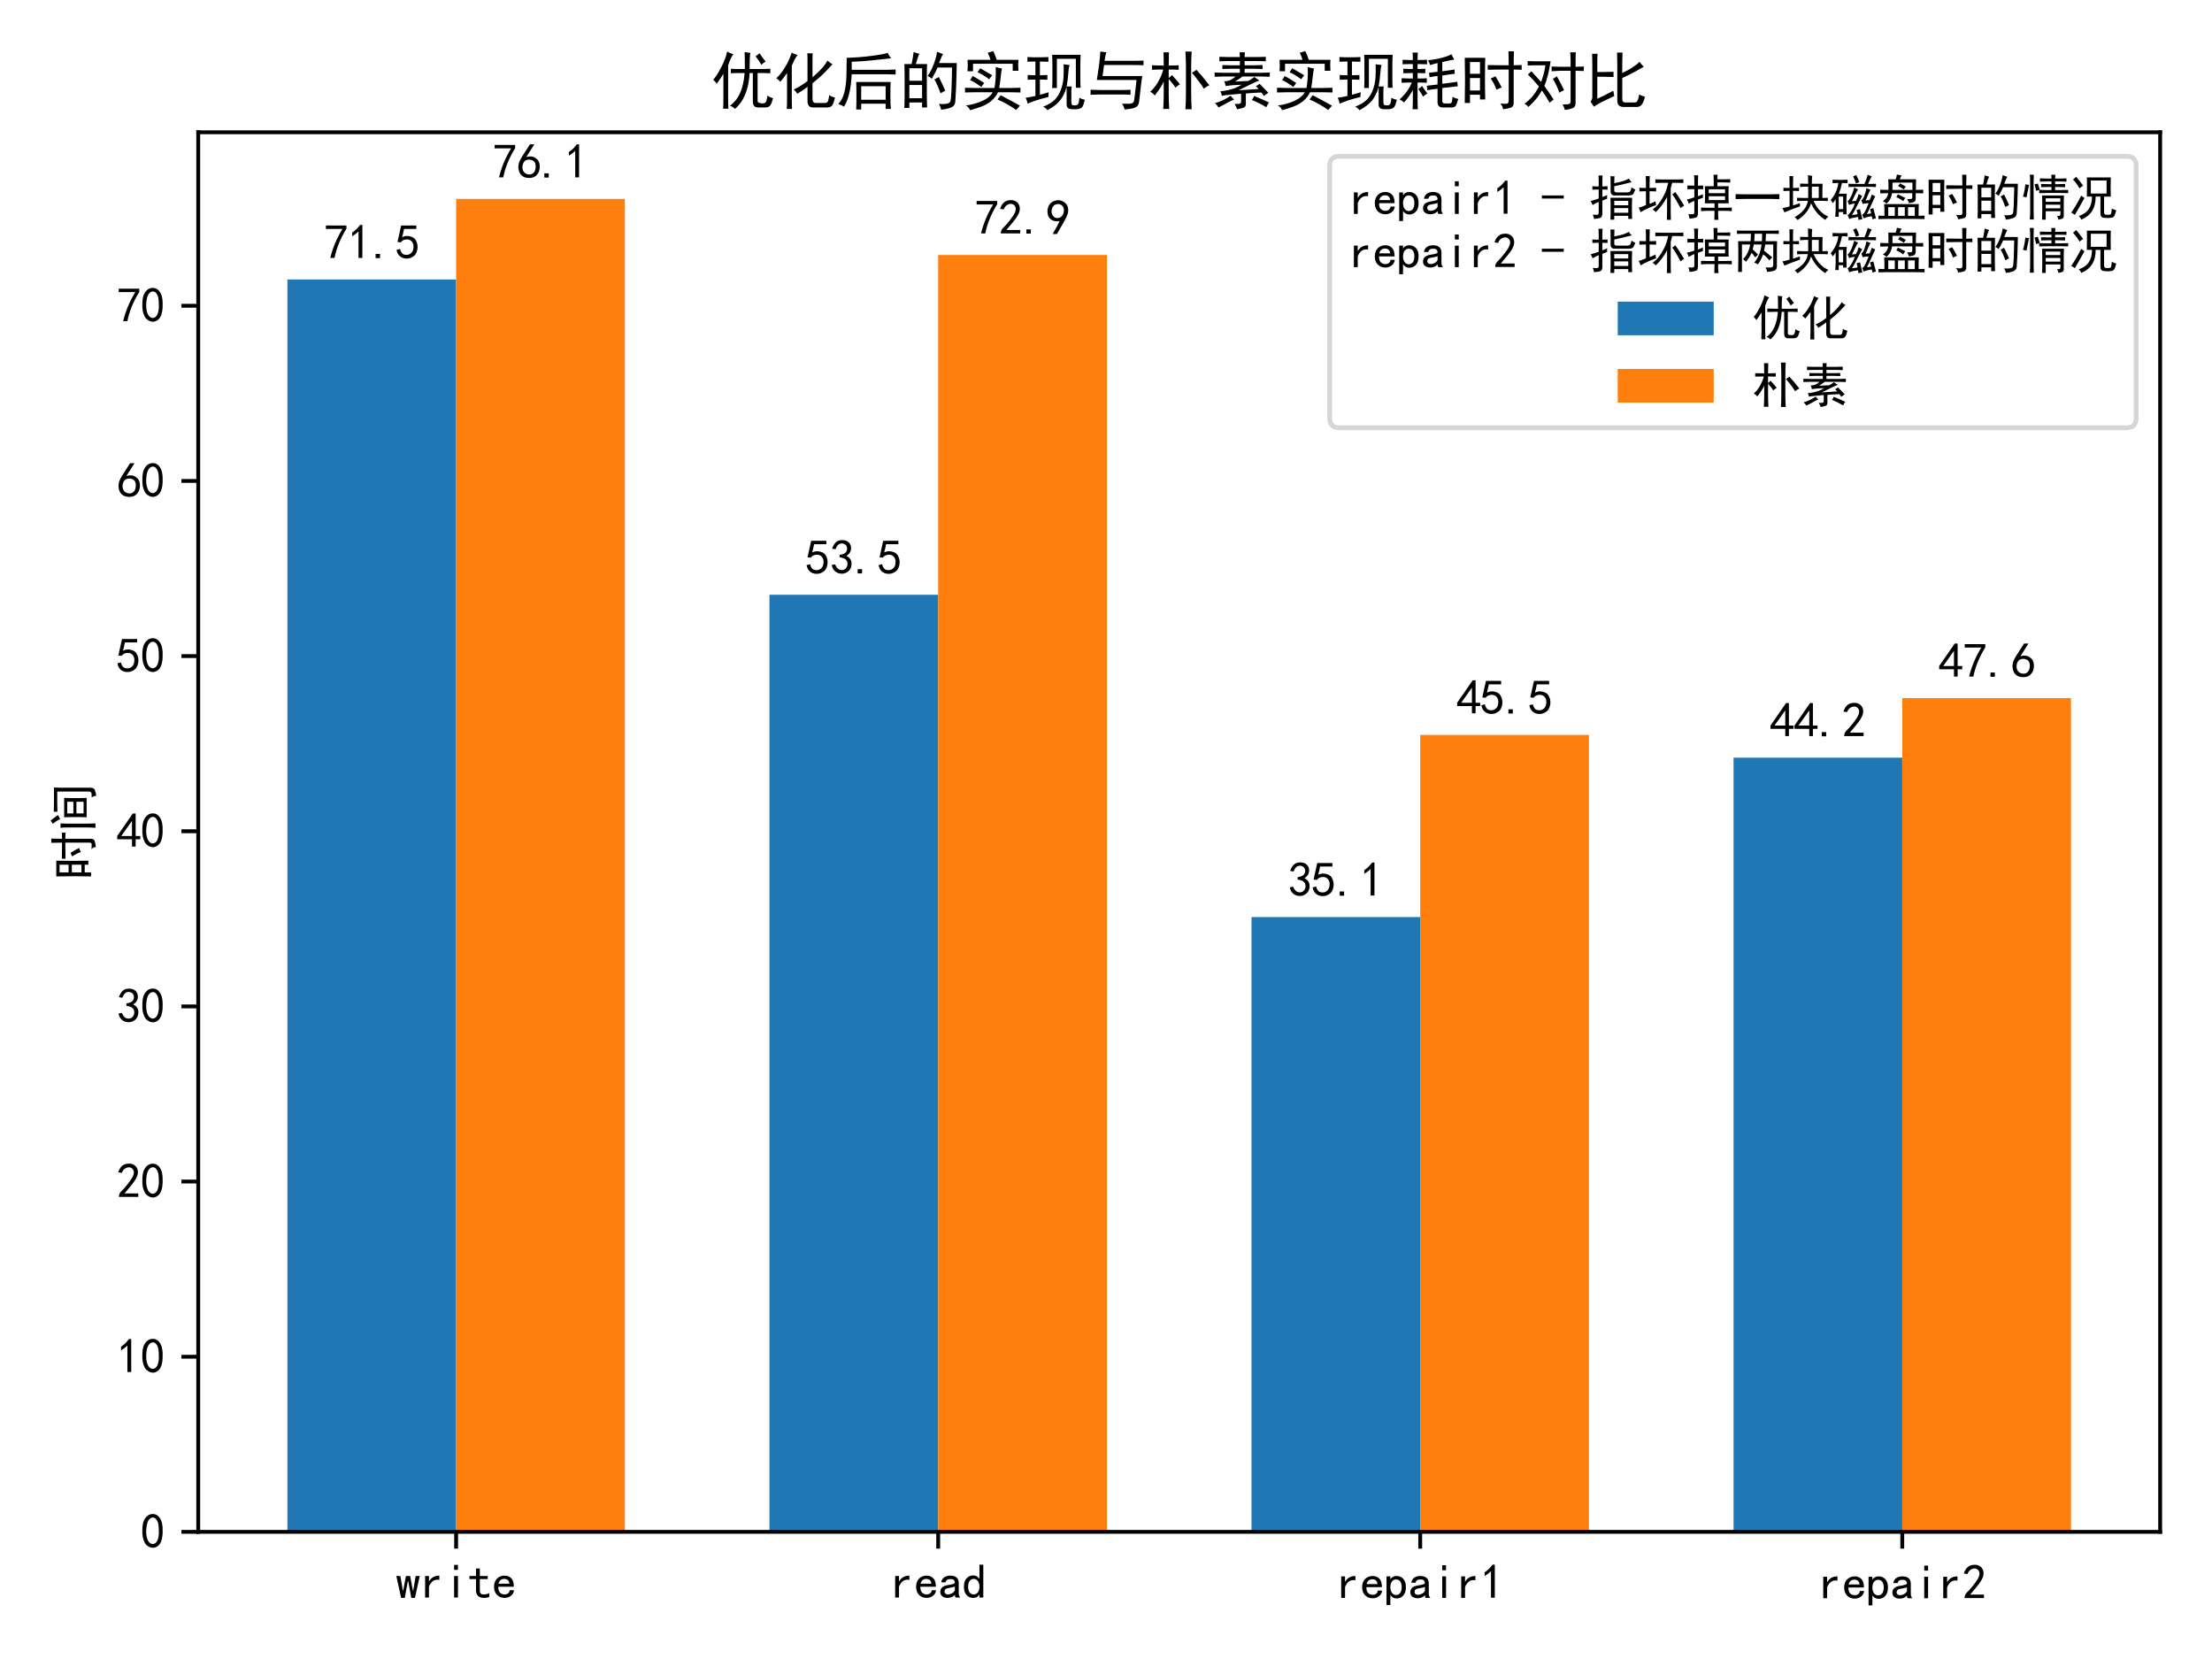 <?xml version="1.0" encoding="utf-8" standalone="no"?>
<!DOCTYPE svg PUBLIC "-//W3C//DTD SVG 1.1//EN"
  "http://www.w3.org/Graphics/SVG/1.1/DTD/svg11.dtd">
<svg xmlns:xlink="http://www.w3.org/1999/xlink" width="460.8pt" height="345.6pt" viewBox="0 0 460.8 345.6" xmlns="http://www.w3.org/2000/svg" version="1.1">
 <defs>
  <style type="text/css">*{stroke-linejoin: round; stroke-linecap: butt}</style>
 </defs>
 <g id="figure_1">
  <g id="patch_1">
   <path d="M 0 345.6 
L 460.8 345.6 
L 460.8 0 
L 0 0 
z
" style="fill: #ffffff"/>
  </g>
  <g id="axes_1">
   <g id="patch_2">
    <path d="M 41.296 319.115 
L 450 319.115 
L 450 27.555 
L 41.296 27.555 
z
" style="fill: #ffffff"/>
   </g>
   <g id="patch_3">
    <path d="M 59.874 319.115 
L 95.02 319.115 
L 95.02 58.223 
L 59.874 58.223 
z
" clip-path="url(#p6656774246)" style="fill: #1f77b4"/>
   </g>
   <g id="patch_4">
    <path d="M 160.292 319.115 
L 195.439 319.115 
L 195.439 123.902 
L 160.292 123.902 
z
" clip-path="url(#p6656774246)" style="fill: #1f77b4"/>
   </g>
   <g id="patch_5">
    <path d="M 260.711 319.115 
L 295.857 319.115 
L 295.857 191.041 
L 260.711 191.041 
z
" clip-path="url(#p6656774246)" style="fill: #1f77b4"/>
   </g>
   <g id="patch_6">
    <path d="M 361.13 319.115 
L 396.276 319.115 
L 396.276 157.837 
L 361.13 157.837 
z
" clip-path="url(#p6656774246)" style="fill: #1f77b4"/>
   </g>
   <g id="patch_7">
    <path d="M 95.02 319.115 
L 130.167 319.115 
L 130.167 41.439 
L 95.02 41.439 
z
" clip-path="url(#p6656774246)" style="fill: #ff7f0e"/>
   </g>
   <g id="patch_8">
    <path d="M 195.439 319.115 
L 230.585 319.115 
L 230.585 53.115 
L 195.439 53.115 
z
" clip-path="url(#p6656774246)" style="fill: #ff7f0e"/>
   </g>
   <g id="patch_9">
    <path d="M 295.857 319.115 
L 331.004 319.115 
L 331.004 153.093 
L 295.857 153.093 
z
" clip-path="url(#p6656774246)" style="fill: #ff7f0e"/>
   </g>
   <g id="patch_10">
    <path d="M 396.276 319.115 
L 431.423 319.115 
L 431.423 145.431 
L 396.276 145.431 
z
" clip-path="url(#p6656774246)" style="fill: #ff7f0e"/>
   </g>
   <g id="matplotlib.axis_1">
    <g id="xtick_1">
     <g id="line2d_1">
      <defs>
       <path id="m6388be26d4" d="M 0 0 
L 0 3.5 
" style="stroke: #000000; stroke-width: 0.8"/>
      </defs>
      <g>
       <use xlink:href="#m6388be26d4" x="95.02" y="319.115" style="stroke: #000000; stroke-width: 0.8"/>
      </g>
     </g>
     <g id="text_1">
      <!-- write -->
      <g transform="translate(82.52 332.99)scale(0.1 -0.1)">
       <defs>
        <path id="SimHei-77" d="M 3075 2925 
L 2450 75 
L 1975 75 
L 1575 2250 
L 1525 2250 
L 1125 75 
L 650 75 
L 25 2925 
L 550 2925 
L 875 1050 
L 925 1050 
L 1275 2925 
L 1825 2925 
L 2175 1050 
L 2225 1050 
L 2550 2925 
L 3075 2925 
z
" transform="scale(0.016)"/>
        <path id="SimHei-72" d="M 2500 2425 
Q 2025 2500 1700 2287 
Q 1375 2075 1150 1550 
L 1150 125 
L 650 125 
L 650 2925 
L 1150 2925 
L 1150 2200 
Q 1375 2600 1712 2787 
Q 2050 2975 2500 2975 
L 2500 2425 
z
" transform="scale(0.016)"/>
        <path id="SimHei-69" d="M 1800 3725 
L 1300 3725 
L 1300 4375 
L 1800 4375 
L 1800 3725 
z
M 1800 125 
L 1300 125 
L 1300 2925 
L 1800 2925 
L 1800 125 
z
" transform="scale(0.016)"/>
        <path id="SimHei-74" d="M 2750 200 
Q 2625 150 2462 112 
Q 2300 75 2025 75 
Q 1575 75 1300 325 
Q 1025 575 1025 1025 
L 1025 2525 
L 175 2525 
L 175 2925 
L 1025 2925 
L 1025 3900 
L 1525 3900 
L 1525 2925 
L 2550 2925 
L 2550 2525 
L 1525 2525 
L 1525 1000 
Q 1525 800 1625 662 
Q 1725 525 2000 525 
Q 2275 525 2450 575 
Q 2625 625 2750 700 
L 2750 200 
z
" transform="scale(0.016)"/>
        <path id="SimHei-65" d="M 2850 1075 
Q 2800 625 2450 350 
Q 2100 75 1625 75 
Q 1025 75 637 462 
Q 250 850 250 1525 
Q 250 2200 637 2587 
Q 1025 2975 1625 2975 
Q 2150 2975 2487 2637 
Q 2825 2300 2825 1525 
L 800 1525 
Q 800 975 1037 750 
Q 1275 525 1625 525 
Q 1900 525 2075 662 
Q 2250 800 2300 1075 
L 2850 1075 
z
M 2250 1925 
Q 2200 2275 2025 2412 
Q 1850 2550 1575 2550 
Q 1325 2550 1125 2412 
Q 925 2275 825 1925 
L 2250 1925 
z
" transform="scale(0.016)"/>
       </defs>
       <use xlink:href="#SimHei-77"/>
       <use xlink:href="#SimHei-72" x="50"/>
       <use xlink:href="#SimHei-69" x="100"/>
       <use xlink:href="#SimHei-74" x="150"/>
       <use xlink:href="#SimHei-65" x="200"/>
      </g>
     </g>
    </g>
    <g id="xtick_2">
     <g id="line2d_2">
      <g>
       <use xlink:href="#m6388be26d4" x="195.439" y="319.115" style="stroke: #000000; stroke-width: 0.8"/>
      </g>
     </g>
     <g id="text_2">
      <!-- read -->
      <g transform="translate(185.439 332.99)scale(0.1 -0.1)">
       <defs>
        <path id="SimHei-61" d="M 2875 125 
L 2275 125 
Q 2225 175 2200 262 
Q 2175 350 2175 475 
Q 2000 275 1750 175 
Q 1500 75 1225 75 
Q 825 75 550 275 
Q 275 475 275 850 
Q 275 1225 525 1450 
Q 775 1675 1300 1750 
Q 1650 1800 1912 1875 
Q 2175 1950 2175 2075 
Q 2175 2225 2062 2375 
Q 1950 2525 1575 2525 
Q 1275 2525 1137 2412 
Q 1000 2300 950 2100 
L 400 2100 
Q 450 2500 762 2737 
Q 1075 2975 1575 2975 
Q 2125 2975 2400 2725 
Q 2675 2475 2675 2025 
L 2675 650 
Q 2675 500 2725 375 
Q 2775 250 2875 125 
z
M 2175 1050 
L 2175 1550 
Q 2025 1500 1887 1462 
Q 1750 1425 1425 1375 
Q 1050 1325 937 1200 
Q 825 1075 825 900 
Q 825 750 937 637 
Q 1050 525 1275 525 
Q 1500 525 1762 650 
Q 2025 775 2175 1050 
z
" transform="scale(0.016)"/>
        <path id="SimHei-64" d="M 2750 125 
L 2250 125 
L 2250 500 
Q 2100 275 1900 175 
Q 1700 75 1425 75 
Q 925 75 575 437 
Q 225 800 225 1525 
Q 225 2250 575 2625 
Q 925 3000 1425 3000 
Q 1700 3000 1900 2887 
Q 2100 2775 2250 2550 
L 2250 4400 
L 2750 4400 
L 2750 125 
z
M 2250 1525 
Q 2250 2000 2037 2275 
Q 1825 2550 1525 2550 
Q 1150 2550 962 2275 
Q 775 2000 775 1525 
Q 775 1050 962 787 
Q 1150 525 1525 525 
Q 1825 525 2037 787 
Q 2250 1050 2250 1525 
z
" transform="scale(0.016)"/>
       </defs>
       <use xlink:href="#SimHei-72"/>
       <use xlink:href="#SimHei-65" x="50"/>
       <use xlink:href="#SimHei-61" x="100"/>
       <use xlink:href="#SimHei-64" x="150"/>
      </g>
     </g>
    </g>
    <g id="xtick_3">
     <g id="line2d_3">
      <g>
       <use xlink:href="#m6388be26d4" x="295.857" y="319.115" style="stroke: #000000; stroke-width: 0.8"/>
      </g>
     </g>
     <g id="text_3">
      <!-- repair1 -->
      <g transform="translate(278.357 333.068)scale(0.1 -0.1)">
       <defs>
        <path id="SimHei-70" d="M 2825 1525 
Q 2825 800 2475 425 
Q 2125 50 1625 50 
Q 1350 50 1150 162 
Q 950 275 800 500 
L 800 -800 
L 300 -800 
L 300 2925 
L 800 2925 
L 800 2550 
Q 950 2775 1150 2875 
Q 1350 2975 1625 2975 
Q 2125 2975 2475 2612 
Q 2825 2250 2825 1525 
z
M 2275 1525 
Q 2275 2000 2087 2262 
Q 1900 2525 1525 2525 
Q 1225 2525 1012 2262 
Q 800 2000 800 1525 
Q 800 1050 1012 775 
Q 1225 500 1525 500 
Q 1900 500 2087 775 
Q 2275 1050 2275 1525 
z
" transform="scale(0.016)"/>
        <path id="SimHei-31" d="M 1400 3600 
Q 1075 3275 575 2975 
L 575 3450 
Q 1200 3875 1600 4450 
L 1900 4450 
L 1900 150 
L 1400 150 
L 1400 3600 
z
" transform="scale(0.016)"/>
       </defs>
       <use xlink:href="#SimHei-72"/>
       <use xlink:href="#SimHei-65" x="50"/>
       <use xlink:href="#SimHei-70" x="100"/>
       <use xlink:href="#SimHei-61" x="150"/>
       <use xlink:href="#SimHei-69" x="200"/>
       <use xlink:href="#SimHei-72" x="250"/>
       <use xlink:href="#SimHei-31" x="300"/>
      </g>
     </g>
    </g>
    <g id="xtick_4">
     <g id="line2d_4">
      <g>
       <use xlink:href="#m6388be26d4" x="396.276" y="319.115" style="stroke: #000000; stroke-width: 0.8"/>
      </g>
     </g>
     <g id="text_4">
      <!-- repair2 -->
      <g transform="translate(378.776 333.146)scale(0.1 -0.1)">
       <defs>
        <path id="SimHei-32" d="M 300 250 
Q 325 625 650 925 
Q 975 1225 1475 1862 
Q 1975 2500 2125 2850 
Q 2275 3200 2237 3450 
Q 2200 3700 2000 3862 
Q 1800 4025 1537 4000 
Q 1275 3975 1037 3800 
Q 800 3625 675 3275 
L 200 3350 
Q 400 3925 712 4187 
Q 1025 4450 1450 4475 
Q 1700 4500 1900 4462 
Q 2100 4425 2312 4287 
Q 2525 4150 2662 3875 
Q 2800 3600 2762 3212 
Q 2725 2825 2375 2287 
Q 2025 1750 1025 600 
L 2825 600 
L 2825 150 
L 300 150 
L 300 250 
z
" transform="scale(0.016)"/>
       </defs>
       <use xlink:href="#SimHei-72"/>
       <use xlink:href="#SimHei-65" x="50"/>
       <use xlink:href="#SimHei-70" x="100"/>
       <use xlink:href="#SimHei-61" x="150"/>
       <use xlink:href="#SimHei-69" x="200"/>
       <use xlink:href="#SimHei-72" x="250"/>
       <use xlink:href="#SimHei-32" x="300"/>
      </g>
     </g>
    </g>
   </g>
   <g id="matplotlib.axis_2">
    <g id="ytick_1">
     <g id="line2d_5">
      <defs>
       <path id="m535c96c207" d="M 0 0 
L -3.5 0 
" style="stroke: #000000; stroke-width: 0.8"/>
      </defs>
      <g>
       <use xlink:href="#m535c96c207" x="41.296" y="319.115" style="stroke: #000000; stroke-width: 0.8"/>
      </g>
     </g>
     <g id="text_5">
      <!-- 0 -->
      <g transform="translate(29.296 322.553)scale(0.1 -0.1)">
       <defs>
        <path id="SimHei-30" d="M 225 2537 
Q 250 3200 412 3587 
Q 575 3975 875 4225 
Q 1175 4475 1612 4475 
Q 2050 4475 2375 4112 
Q 2700 3750 2800 3200 
Q 2900 2650 2862 1937 
Q 2825 1225 2612 775 
Q 2400 325 1975 150 
Q 1550 -25 1125 187 
Q 700 400 525 750 
Q 350 1100 275 1487 
Q 200 1875 225 2537 
z
M 750 2687 
Q 675 2000 800 1462 
Q 925 925 1212 700 
Q 1500 475 1800 612 
Q 2100 750 2237 1162 
Q 2375 1575 2375 2062 
Q 2375 2550 2337 2950 
Q 2300 3350 2112 3675 
Q 1925 4000 1612 4012 
Q 1300 4025 1062 3700 
Q 825 3375 750 2687 
z
" transform="scale(0.016)"/>
       </defs>
       <use xlink:href="#SimHei-30"/>
      </g>
     </g>
    </g>
    <g id="ytick_2">
     <g id="line2d_6">
      <g>
       <use xlink:href="#m535c96c207" x="41.296" y="282.627" style="stroke: #000000; stroke-width: 0.8"/>
      </g>
     </g>
     <g id="text_6">
      <!-- 10 -->
      <g transform="translate(24.296 286.064)scale(0.1 -0.1)">
       <use xlink:href="#SimHei-31"/>
       <use xlink:href="#SimHei-30" x="50"/>
      </g>
     </g>
    </g>
    <g id="ytick_3">
     <g id="line2d_7">
      <g>
       <use xlink:href="#m535c96c207" x="41.296" y="246.138" style="stroke: #000000; stroke-width: 0.8"/>
      </g>
     </g>
     <g id="text_7">
      <!-- 20 -->
      <g transform="translate(24.296 249.576)scale(0.1 -0.1)">
       <use xlink:href="#SimHei-32"/>
       <use xlink:href="#SimHei-30" x="50"/>
      </g>
     </g>
    </g>
    <g id="ytick_4">
     <g id="line2d_8">
      <g>
       <use xlink:href="#m535c96c207" x="41.296" y="209.65" style="stroke: #000000; stroke-width: 0.8"/>
      </g>
     </g>
     <g id="text_8">
      <!-- 30 -->
      <g transform="translate(24.296 213.088)scale(0.1 -0.1)">
       <defs>
        <path id="SimHei-33" d="M 250 1225 
L 700 1300 
Q 800 975 1025 762 
Q 1250 550 1587 562 
Q 1925 575 2125 837 
Q 2325 1100 2300 1437 
Q 2275 1775 2037 1962 
Q 1800 2150 1275 2225 
L 1275 2550 
Q 1800 2600 2037 2825 
Q 2275 3050 2250 3412 
Q 2225 3775 1925 3937 
Q 1625 4100 1287 3975 
Q 950 3850 750 3275 
L 300 3350 
Q 450 3800 712 4100 
Q 975 4400 1425 4450 
Q 1875 4500 2212 4337 
Q 2550 4175 2687 3837 
Q 2825 3500 2725 3100 
Q 2625 2700 2150 2400 
Q 2500 2250 2687 1950 
Q 2875 1650 2812 1162 
Q 2750 675 2375 375 
Q 2000 75 1525 87 
Q 1050 100 700 387 
Q 350 675 250 1225 
z
" transform="scale(0.016)"/>
       </defs>
       <use xlink:href="#SimHei-33"/>
       <use xlink:href="#SimHei-30" x="50"/>
      </g>
     </g>
    </g>
    <g id="ytick_5">
     <g id="line2d_9">
      <g>
       <use xlink:href="#m535c96c207" x="41.296" y="173.162" style="stroke: #000000; stroke-width: 0.8"/>
      </g>
     </g>
     <g id="text_9">
      <!-- 40 -->
      <g transform="translate(24.296 176.599)scale(0.1 -0.1)">
       <defs>
        <path id="SimHei-34" d="M 2000 1100 
L 75 1100 
L 75 1525 
L 2100 4450 
L 2475 4450 
L 2475 1525 
L 3075 1525 
L 3075 1100 
L 2475 1100 
L 2475 150 
L 2000 150 
L 2000 1100 
z
M 2000 1525 
L 2000 3500 
L 600 1525 
L 2000 1525 
z
" transform="scale(0.016)"/>
       </defs>
       <use xlink:href="#SimHei-34"/>
       <use xlink:href="#SimHei-30" x="50"/>
      </g>
     </g>
    </g>
    <g id="ytick_6">
     <g id="line2d_10">
      <g>
       <use xlink:href="#m535c96c207" x="41.296" y="136.673" style="stroke: #000000; stroke-width: 0.8"/>
      </g>
     </g>
     <g id="text_10">
      <!-- 50 -->
      <g transform="translate(24.296 140.111)scale(0.1 -0.1)">
       <defs>
        <path id="SimHei-35" d="M 550 1325 
Q 725 650 1150 575 
Q 1575 500 1837 662 
Q 2100 825 2212 1087 
Q 2325 1350 2312 1675 
Q 2300 2000 2137 2225 
Q 1975 2450 1725 2525 
Q 1475 2600 1162 2525 
Q 850 2450 650 2175 
L 225 2225 
Q 275 2375 700 4375 
L 2675 4375 
L 2675 3925 
L 1075 3925 
Q 950 3250 825 2850 
Q 1200 3025 1525 3012 
Q 1850 3000 2150 2862 
Q 2450 2725 2587 2487 
Q 2725 2250 2787 2012 
Q 2850 1775 2837 1500 
Q 2825 1225 2725 937 
Q 2625 650 2425 462 
Q 2225 275 1937 162 
Q 1650 50 1275 75 
Q 900 100 562 350 
Q 225 600 100 1200 
L 550 1325 
z
" transform="scale(0.016)"/>
       </defs>
       <use xlink:href="#SimHei-35"/>
       <use xlink:href="#SimHei-30" x="50"/>
      </g>
     </g>
    </g>
    <g id="ytick_7">
     <g id="line2d_11">
      <g>
       <use xlink:href="#m535c96c207" x="41.296" y="100.185" style="stroke: #000000; stroke-width: 0.8"/>
      </g>
     </g>
     <g id="text_11">
      <!-- 60 -->
      <g transform="translate(24.296 103.623)scale(0.1 -0.1)">
       <defs>
        <path id="SimHei-36" d="M 250 1612 
Q 275 1975 387 2225 
Q 500 2475 725 2850 
L 1750 4450 
L 2325 4450 
L 1275 2800 
Q 1950 2975 2350 2750 
Q 2750 2525 2887 2237 
Q 3025 1950 3037 1612 
Q 3050 1275 2937 950 
Q 2825 625 2537 362 
Q 2250 100 1737 75 
Q 1225 50 862 262 
Q 500 475 362 862 
Q 225 1250 250 1612 
z
M 1025 787 
Q 1250 550 1625 525 
Q 2000 500 2250 775 
Q 2500 1050 2500 1575 
Q 2500 2100 2187 2300 
Q 1875 2500 1487 2450 
Q 1100 2400 925 2075 
Q 750 1750 775 1387 
Q 800 1025 1025 787 
z
" transform="scale(0.016)"/>
       </defs>
       <use xlink:href="#SimHei-36"/>
       <use xlink:href="#SimHei-30" x="50"/>
      </g>
     </g>
    </g>
    <g id="ytick_8">
     <g id="line2d_12">
      <g>
       <use xlink:href="#m535c96c207" x="41.296" y="63.697" style="stroke: #000000; stroke-width: 0.8"/>
      </g>
     </g>
     <g id="text_12">
      <!-- 70 -->
      <g transform="translate(24.296 67.134)scale(0.1 -0.1)">
       <defs>
        <path id="SimHei-37" d="M 850 150 
Q 1300 2050 2425 3925 
L 275 3925 
L 275 4375 
L 2950 4375 
L 2950 3950 
Q 1775 2050 1400 150 
L 850 150 
z
" transform="scale(0.016)"/>
       </defs>
       <use xlink:href="#SimHei-37"/>
       <use xlink:href="#SimHei-30" x="50"/>
      </g>
     </g>
    </g>
    <g id="text_13">
     <!-- 时间 -->
     <g transform="translate(19.046 183.335)rotate(-90)scale(0.1 -0.1)">
      <defs>
       <path id="SimHei-65f6" d="M 2525 4575 
Q 2500 3675 2500 2400 
Q 2500 1125 2525 400 
L 2000 400 
L 2000 875 
L 1000 875 
L 1000 50 
L 475 50 
Q 500 1200 500 2350 
Q 500 3525 475 4575 
L 2525 4575 
z
M 4875 3825 
Q 4875 4575 4850 5225 
L 5400 5225 
Q 5375 4575 5375 3825 
Q 5750 3825 6175 3850 
L 6175 3375 
Q 5750 3400 5375 3400 
L 5375 50 
Q 5375 -325 5075 -425 
Q 4775 -525 4300 -575 
Q 4300 -275 4025 0 
Q 4500 -50 4687 -25 
Q 4875 0 4875 300 
L 4875 3400 
Q 3625 3400 2775 3375 
L 2775 3850 
Q 3575 3825 4875 3825 
z
M 2000 1300 
L 2000 2550 
L 1000 2550 
L 1000 1300 
L 2000 1300 
z
M 2000 2975 
L 2000 4150 
L 1000 4150 
L 1000 2975 
L 2000 2975 
z
M 3550 2725 
Q 3875 2200 4175 1600 
Q 3925 1525 3650 1375 
Q 3450 1975 3075 2500 
Q 3300 2600 3550 2725 
z
" transform="scale(0.016)"/>
       <path id="SimHei-95f4" d="M 4450 3550 
Q 4425 3075 4425 2725 
L 4425 1400 
Q 4425 1075 4450 625 
L 1925 625 
Q 1950 1075 1950 1425 
L 1950 2725 
Q 1950 3075 1925 3550 
L 4450 3550 
z
M 5800 4875 
Q 5775 4400 5775 3925 
L 5775 250 
Q 5800 -325 5462 -450 
Q 5125 -575 4725 -625 
Q 4700 -325 4525 -25 
Q 5000 -50 5137 25 
Q 5275 100 5275 350 
L 5275 4450 
L 3775 4450 
Q 3175 4450 2650 4425 
L 2650 4900 
Q 3175 4875 3775 4875 
L 5800 4875 
z
M 550 -525 
Q 600 -25 600 525 
L 600 3150 
Q 600 3675 550 4025 
L 1125 4025 
Q 1100 3650 1100 3300 
L 1100 500 
Q 1100 0 1125 -525 
L 550 -525 
z
M 3950 1025 
L 3950 1950 
L 2425 1950 
L 2425 1025 
L 3950 1025 
z
M 3950 2350 
L 3950 3150 
L 2425 3150 
L 2425 2350 
L 3950 2350 
z
M 1525 5300 
Q 1750 5000 2225 4350 
Q 1950 4225 1700 4075 
Q 1450 4575 1075 5025 
Q 1350 5225 1525 5300 
z
" transform="scale(0.016)"/>
      </defs>
      <use xlink:href="#SimHei-65f6"/>
      <use xlink:href="#SimHei-95f4" x="100"/>
     </g>
    </g>
   </g>
   <g id="patch_11">
    <path d="M 41.296 319.115 
L 41.296 27.555 
" style="fill: none; stroke: #000000; stroke-width: 0.8; stroke-linejoin: miter; stroke-linecap: square"/>
   </g>
   <g id="patch_12">
    <path d="M 450 319.115 
L 450 27.555 
" style="fill: none; stroke: #000000; stroke-width: 0.8; stroke-linejoin: miter; stroke-linecap: square"/>
   </g>
   <g id="patch_13">
    <path d="M 41.296 319.115 
L 450 319.115 
" style="fill: none; stroke: #000000; stroke-width: 0.8; stroke-linejoin: miter; stroke-linecap: square"/>
   </g>
   <g id="patch_14">
    <path d="M 41.296 27.555 
L 450 27.555 
" style="fill: none; stroke: #000000; stroke-width: 0.8; stroke-linejoin: miter; stroke-linecap: square"/>
   </g>
   <g id="text_14">
    <!-- 71.5 -->
    <g transform="translate(67.447 53.973)scale(0.1 -0.1)">
     <defs>
      <path id="SimHei-2e" d="M 1075 125 
L 500 125 
L 500 675 
L 1075 675 
L 1075 125 
z
" transform="scale(0.016)"/>
     </defs>
     <use xlink:href="#SimHei-37"/>
     <use xlink:href="#SimHei-31" x="50"/>
     <use xlink:href="#SimHei-2e" x="100"/>
     <use xlink:href="#SimHei-35" x="150"/>
    </g>
   </g>
   <g id="text_15">
    <!-- 53.5 -->
    <g transform="translate(167.866 119.652)scale(0.1 -0.1)">
     <use xlink:href="#SimHei-35"/>
     <use xlink:href="#SimHei-33" x="50"/>
     <use xlink:href="#SimHei-2e" x="100"/>
     <use xlink:href="#SimHei-35" x="150"/>
    </g>
   </g>
   <g id="text_16">
    <!-- 35.1 -->
    <g transform="translate(268.284 186.791)scale(0.1 -0.1)">
     <use xlink:href="#SimHei-33"/>
     <use xlink:href="#SimHei-35" x="50"/>
     <use xlink:href="#SimHei-2e" x="100"/>
     <use xlink:href="#SimHei-31" x="150"/>
    </g>
   </g>
   <g id="text_17">
    <!-- 44.2 -->
    <g transform="translate(368.703 153.587)scale(0.1 -0.1)">
     <use xlink:href="#SimHei-34"/>
     <use xlink:href="#SimHei-34" x="50"/>
     <use xlink:href="#SimHei-2e" x="100"/>
     <use xlink:href="#SimHei-32" x="150"/>
    </g>
   </g>
   <g id="text_18">
    <!-- 76.1 -->
    <g transform="translate(102.593 37.189)scale(0.1 -0.1)">
     <use xlink:href="#SimHei-37"/>
     <use xlink:href="#SimHei-36" x="50"/>
     <use xlink:href="#SimHei-2e" x="100"/>
     <use xlink:href="#SimHei-31" x="150"/>
    </g>
   </g>
   <g id="text_19">
    <!-- 72.9 -->
    <g transform="translate(203.012 48.865)scale(0.1 -0.1)">
     <defs>
      <path id="SimHei-39" d="M 800 75 
Q 1350 1000 1700 1750 
Q 1075 1650 662 1912 
Q 250 2175 162 2625 
Q 75 3075 175 3437 
Q 275 3800 487 4037 
Q 700 4275 1000 4375 
Q 1300 4475 1537 4475 
Q 1775 4475 2025 4375 
Q 2275 4275 2475 4075 
Q 2675 3875 2750 3662 
Q 2825 3450 2825 3112 
Q 2825 2775 2575 2250 
Q 2325 1725 1350 75 
L 800 75 
z
M 662 2875 
Q 700 2550 937 2337 
Q 1175 2125 1450 2150 
Q 1725 2175 1887 2300 
Q 2050 2425 2200 2725 
Q 2300 3100 2250 3362 
Q 2200 3625 1987 3800 
Q 1775 3975 1525 3975 
Q 1375 4000 1137 3900 
Q 900 3800 762 3500 
Q 625 3200 662 2875 
z
" transform="scale(0.016)"/>
     </defs>
     <use xlink:href="#SimHei-37"/>
     <use xlink:href="#SimHei-32" x="50"/>
     <use xlink:href="#SimHei-2e" x="100"/>
     <use xlink:href="#SimHei-39" x="150"/>
    </g>
   </g>
   <g id="text_20">
    <!-- 45.5 -->
    <g transform="translate(303.431 148.843)scale(0.1 -0.1)">
     <use xlink:href="#SimHei-34"/>
     <use xlink:href="#SimHei-35" x="50"/>
     <use xlink:href="#SimHei-2e" x="100"/>
     <use xlink:href="#SimHei-35" x="150"/>
    </g>
   </g>
   <g id="text_21">
    <!-- 47.6 -->
    <g transform="translate(403.849 141.181)scale(0.1 -0.1)">
     <use xlink:href="#SimHei-34"/>
     <use xlink:href="#SimHei-37" x="50"/>
     <use xlink:href="#SimHei-2e" x="100"/>
     <use xlink:href="#SimHei-36" x="150"/>
    </g>
   </g>
   <g id="text_22">
    <!-- 优化后的实现与朴素实现耗时对比 -->
    <g transform="translate(148.148 21.555)scale(0.13 -0.13)">
     <defs>
      <path id="SimHei-4f18" d="M 4650 350 
Q 4625 100 4825 50 
Q 5025 0 5200 12 
Q 5375 25 5462 125 
Q 5550 225 5650 800 
Q 5825 625 6200 525 
Q 6050 -25 5912 -200 
Q 5775 -375 5475 -400 
L 4700 -400 
Q 4175 -400 4175 200 
L 4175 3050 
L 3850 3050 
Q 3725 600 2375 -550 
Q 2200 -325 1875 -225 
Q 3175 675 3350 3050 
L 2900 3050 
Q 2350 3050 1975 3025 
L 1975 3475 
Q 2350 3450 2900 3450 
L 3375 3450 
Q 3375 4700 3350 5150 
Q 3525 5100 3925 5075 
Q 3850 4700 3850 3450 
L 5200 3450 
Q 5475 3450 5925 3475 
L 5925 3025 
Q 5500 3050 5225 3050 
L 4650 3050 
L 4650 350 
z
M 200 2375 
Q 525 2700 1000 3612 
Q 1475 4525 1600 5200 
Q 1850 5050 2225 4925 
Q 2000 4700 1700 3825 
L 1700 600 
Q 1700 -150 1725 -525 
L 1200 -525 
Q 1225 -175 1225 575 
L 1225 2975 
Q 900 2425 550 1975 
Q 425 2200 200 2375 
z
M 4850 5025 
Q 5000 4800 5150 4587 
Q 5300 4375 5450 4200 
Q 5250 4075 5025 3875 
Q 4875 4175 4450 4725 
Q 4625 4850 4850 5025 
z
" transform="scale(0.016)"/>
      <path id="SimHei-5316" d="M 3925 5025 
Q 3900 4900 3900 4400 
L 3900 2625 
Q 4375 3025 4775 3450 
Q 5175 3875 5400 4300 
Q 5600 4100 5900 3925 
Q 5700 3700 5225 3212 
Q 4750 2725 4487 2512 
Q 4225 2300 3900 2025 
L 3900 450 
Q 3900 50 4225 50 
L 5200 50 
Q 5400 75 5462 262 
Q 5525 450 5575 850 
Q 5800 650 6150 600 
Q 6000 -100 5825 -250 
Q 5650 -400 5350 -400 
L 3950 -400 
Q 3425 -400 3400 200 
L 3400 1675 
Q 3225 1525 2962 1350 
Q 2700 1175 2375 975 
Q 2225 1225 2025 1400 
Q 2350 1550 2737 1787 
Q 3125 2025 3400 2250 
L 3400 4500 
Q 3400 4800 3375 5025 
L 3925 5025 
z
M 2400 4850 
Q 2175 4550 2075 4337 
Q 1975 4125 1825 3775 
L 1825 675 
Q 1825 -75 1850 -550 
L 1325 -550 
Q 1350 -125 1350 650 
L 1350 3050 
Q 1125 2725 962 2525 
Q 800 2325 675 2175 
Q 500 2375 275 2525 
Q 625 2850 875 3212 
Q 1125 3575 1312 3912 
Q 1500 4250 1625 4575 
Q 1750 4900 1825 5100 
Q 1975 4975 2400 4850 
z
" transform="scale(0.016)"/>
      <path id="SimHei-540e" d="M 5475 2150 
Q 5450 1750 5450 775 
Q 5450 -175 5500 -550 
L 4975 -550 
L 4975 -25 
L 2525 -25 
L 2525 -600 
L 2025 -600 
Q 2050 -175 2050 775 
Q 2050 1750 2025 2150 
L 5475 2150 
z
M 5175 5075 
Q 5300 4800 5525 4525 
Q 4950 4475 3750 4337 
Q 2550 4200 1575 4175 
L 1575 3375 
L 5200 3375 
Q 5550 3375 5975 3400 
L 5975 2900 
Q 5575 2925 5200 2925 
L 1575 2925 
Q 1550 2425 1487 1875 
Q 1425 1325 1250 712 
Q 1075 100 800 -325 
Q 650 -200 225 -50 
Q 625 325 825 1062 
Q 1025 1800 1050 2825 
Q 1075 3850 1075 4575 
Q 2300 4600 3625 4775 
Q 4950 4950 5175 5075 
z
M 4975 375 
L 4975 1725 
L 2525 1725 
L 2525 375 
L 4975 375 
z
" transform="scale(0.016)"/>
      <path id="SimHei-7684" d="M 2100 4975 
Q 1975 4750 1750 3950 
L 2875 3950 
Q 2850 3525 2850 2875 
L 2850 675 
Q 2850 300 2875 -400 
L 2375 -400 
L 2375 100 
L 1100 100 
L 1100 -450 
L 600 -450 
Q 625 350 625 550 
L 625 2850 
Q 625 3525 600 3950 
L 1325 3950 
Q 1450 4525 1525 5150 
Q 1875 5025 2100 4975 
z
M 5825 3075 
Q 5800 1550 5700 175 
Q 5650 -275 5225 -425 
Q 4800 -575 4275 -625 
Q 4250 -350 4050 -50 
Q 4550 -75 4837 -25 
Q 5125 25 5200 200 
Q 5275 375 5312 1225 
Q 5350 2075 5375 3600 
L 3925 3600 
Q 3725 3125 3350 2475 
Q 3175 2650 2925 2750 
Q 3150 3050 3350 3475 
Q 3550 3900 3700 4400 
Q 3850 4900 3875 5175 
Q 4225 5025 4475 4950 
Q 4350 4750 4262 4512 
Q 4175 4275 4075 4050 
L 5850 4050 
Q 5825 3525 5825 3075 
z
M 2375 525 
L 2375 1850 
L 1100 1850 
L 1100 525 
L 2375 525 
z
M 2375 2275 
L 2375 3525 
L 1100 3525 
L 1100 2275 
L 2375 2275 
z
M 4350 2050 
Q 4500 1750 4700 1275 
Q 4525 1200 4225 1025 
Q 4050 1500 3900 1837 
Q 3750 2175 3600 2400 
Q 3775 2500 4050 2650 
L 4350 2050 
z
" transform="scale(0.016)"/>
      <path id="SimHei-5b9e" d="M 4125 3500 
Q 4050 3200 4000 2675 
Q 3950 2150 3850 1550 
L 5025 1550 
Q 5475 1550 5975 1575 
L 5975 1100 
Q 5450 1125 5000 1125 
L 3725 1125 
Q 3500 625 3050 250 
Q 2600 -125 2000 -337 
Q 1400 -550 925 -675 
Q 825 -375 500 -200 
Q 1225 -125 2050 212 
Q 2875 550 3200 1125 
L 1425 1125 
Q 975 1125 425 1100 
L 425 1575 
Q 1000 1550 1425 1550 
L 3375 1550 
Q 3450 1975 3487 2462 
Q 3525 2950 3500 3650 
Q 3800 3550 4125 3500 
z
M 3250 5250 
Q 3450 4850 3600 4375 
L 5775 4375 
Q 5750 4100 5750 3825 
Q 5750 3575 5775 3275 
L 5200 3275 
L 5200 3975 
L 1225 3975 
L 1225 3225 
L 675 3225 
Q 700 3525 700 3800 
Q 700 4100 675 4375 
L 2975 4375 
Q 2900 4675 2700 5075 
Q 2900 5150 3250 5250 
z
M 4000 825 
Q 4550 525 5050 262 
Q 5550 0 5925 -225 
Q 5750 -425 5550 -650 
Q 5100 -325 4575 -37 
Q 4050 250 3675 400 
Q 3875 650 4000 825 
z
M 1175 2750 
Q 1600 2550 2350 2050 
Q 2250 1900 2050 1650 
Q 1350 2175 925 2350 
Q 1075 2500 1175 2750 
z
M 3150 2825 
Q 2975 2625 2850 2425 
Q 2050 3000 1675 3125 
Q 1800 3300 1950 3525 
L 3150 2825 
z
" transform="scale(0.016)"/>
      <path id="SimHei-73b0" d="M 4650 3850 
Q 4550 3575 4512 2975 
Q 4475 2375 4350 1700 
L 4850 1700 
Q 4825 1450 4825 1025 
L 4825 225 
Q 4825 -150 4962 -175 
Q 5100 -200 5275 -187 
Q 5450 -175 5525 -12 
Q 5600 150 5625 575 
Q 5875 425 6175 375 
Q 6050 -150 5925 -337 
Q 5800 -525 5400 -575 
L 4900 -575 
Q 4350 -575 4350 -100 
L 4350 1650 
Q 4125 850 3700 312 
Q 3275 -225 2425 -675 
Q 2300 -475 2000 -325 
Q 2800 0 3175 387 
Q 3550 775 3775 1375 
Q 4000 1975 4037 2625 
Q 4075 3275 4050 3925 
Q 4375 3875 4650 3850 
z
M 1850 4625 
Q 2125 4625 2525 4650 
L 2525 4175 
Q 2125 4200 1675 4200 
L 1675 2825 
Q 2025 2825 2425 2850 
L 2425 2375 
Q 2025 2400 1675 2400 
L 1675 875 
Q 2100 975 2550 1125 
Q 2525 850 2525 650 
Q 1700 450 1200 275 
Q 700 100 450 -25 
Q 375 325 250 575 
Q 650 625 1225 750 
L 1225 2400 
Q 825 2400 450 2375 
L 450 2850 
Q 825 2825 1225 2825 
L 1225 4200 
Q 775 4200 425 4175 
L 425 4650 
Q 725 4625 1000 4625 
L 1850 4625 
z
M 5750 4875 
Q 5725 4475 5725 4075 
L 5725 2400 
Q 5725 1925 5750 1575 
L 5275 1575 
L 5275 4475 
L 3375 4475 
L 3375 1550 
L 2900 1550 
Q 2925 1975 2925 2500 
L 2925 3875 
Q 2925 4425 2900 4875 
L 5750 4875 
z
" transform="scale(0.016)"/>
      <path id="SimHei-4e0e" d="M 5350 100 
Q 5275 -300 4925 -425 
Q 4575 -550 3900 -600 
Q 3875 -375 3650 -25 
Q 4375 -50 4575 0 
Q 4775 50 4837 225 
Q 4900 400 5100 2350 
L 1125 2350 
Q 1450 4350 1475 5200 
Q 1800 5150 2075 5125 
Q 1975 4825 1900 4275 
L 4900 4275 
Q 5400 4275 5800 4300 
L 5800 3825 
Q 5400 3850 4950 3850 
L 1850 3850 
L 1700 2750 
L 5675 2750 
Q 5625 2450 5575 2050 
L 5350 100 
z
M 3675 1350 
Q 4125 1350 4500 1375 
L 4500 875 
Q 4125 900 3850 900 
L 1450 900 
Q 1000 900 500 875 
L 500 1375 
Q 1000 1350 1450 1350 
L 3675 1350 
z
" transform="scale(0.016)"/>
      <path id="SimHei-6734" d="M 1575 3800 
Q 1575 4700 1550 5125 
L 2100 5125 
Q 2075 4450 2075 3800 
Q 2625 3800 3075 3825 
L 3075 3375 
Q 2625 3400 2075 3400 
L 2075 2550 
Q 2275 2700 2400 2850 
Q 2925 2275 3200 1925 
Q 2950 1775 2750 1575 
Q 2575 1900 2075 2450 
L 2075 925 
Q 2075 250 2125 -550 
L 1525 -550 
Q 1575 100 1575 925 
L 1575 2200 
Q 1325 1625 675 800 
Q 500 1025 225 1175 
Q 725 1625 1062 2250 
Q 1400 2875 1525 3400 
Q 850 3400 400 3375 
L 400 3825 
Q 875 3800 1575 3800 
z
M 4375 5200 
Q 4325 4425 4325 3700 
L 4325 1100 
Q 4325 275 4375 -575 
L 3750 -575 
Q 3800 175 3800 1050 
L 3800 3700 
Q 3800 4350 3750 5200 
L 4375 5200 
z
M 4850 3375 
Q 5325 2875 6150 1825 
Q 5850 1700 5600 1475 
Q 5150 2200 4400 3075 
Q 4575 3150 4850 3375 
z
" transform="scale(0.016)"/>
      <path id="SimHei-7d20" d="M 2950 4650 
Q 2950 4775 2925 5125 
L 3450 5125 
Q 3425 4825 3425 4650 
L 4750 4650 
Q 5150 4650 5550 4675 
L 5550 4225 
Q 5150 4250 4775 4250 
L 3425 4250 
L 3425 3825 
L 4425 3825 
Q 4775 3825 5225 3850 
L 5225 3450 
Q 4800 3475 4425 3475 
L 3425 3475 
L 3425 3075 
L 5150 3075 
Q 5500 3075 5950 3100 
L 5950 2675 
Q 5500 2700 5150 2700 
L 3200 2700 
Q 2925 2475 2475 2200 
Q 3125 2225 3750 2250 
Q 4025 2350 4400 2650 
Q 4675 2450 4900 2300 
Q 4475 2150 3950 1875 
L 2825 1325 
Q 3725 1375 4825 1450 
Q 4700 1625 4550 1725 
Q 4750 1825 4925 1975 
Q 5525 1375 5800 1075 
Q 5575 925 5350 750 
Q 5200 1000 5100 1100 
Q 4025 1050 3550 1000 
L 3550 50 
Q 3575 -325 3350 -412 
Q 3125 -500 2675 -575 
Q 2600 -350 2425 -50 
Q 2750 -50 2912 -25 
Q 3075 0 3075 200 
L 3075 975 
Q 2725 950 2062 887 
Q 1400 825 1150 775 
Q 1100 1025 1000 1225 
Q 1375 1250 1712 1325 
Q 2050 1400 2375 1512 
Q 2700 1625 3125 1875 
Q 2475 1850 2187 1825 
Q 1900 1800 1525 1750 
Q 1475 2050 1375 2225 
Q 1750 2225 2012 2350 
Q 2275 2475 2525 2700 
L 1275 2700 
Q 875 2700 425 2675 
L 425 3100 
Q 875 3075 1250 3075 
L 2950 3075 
L 2950 3475 
L 1975 3475 
Q 1625 3475 1200 3450 
L 1200 3850 
Q 1625 3825 1950 3825 
L 2950 3825 
L 2950 4250 
L 1725 4250 
Q 1350 4250 900 4225 
L 900 4675 
Q 1350 4650 1725 4650 
L 2950 4650 
z
M 4375 750 
Q 5075 475 5875 100 
Q 5700 -125 5600 -375 
Q 4850 75 4150 350 
Q 4300 525 4375 750 
z
M 2375 400 
Q 2050 275 1662 50 
Q 1275 -175 800 -400 
Q 700 -175 450 25 
Q 900 150 1325 362 
Q 1750 575 2025 775 
Q 2200 550 2375 400 
z
" transform="scale(0.016)"/>
      <path id="SimHei-8017" d="M 5675 4400 
Q 5500 4375 5150 4300 
Q 4800 4225 4475 4150 
L 4475 3225 
Q 5025 3300 5700 3400 
L 5725 2975 
Q 5250 2925 4475 2800 
L 4475 1975 
Q 4725 2000 5087 2050 
Q 5450 2100 5975 2175 
L 6025 1725 
Q 5500 1675 4475 1550 
L 4475 250 
Q 4475 0 4750 0 
L 5175 0 
Q 5375 0 5425 137 
Q 5475 275 5500 675 
Q 5725 525 6075 450 
Q 5925 -75 5812 -237 
Q 5700 -400 5425 -400 
L 4525 -400 
Q 4000 -400 4000 150 
L 4000 1475 
Q 3325 1400 2975 1325 
L 2925 1775 
Q 3400 1825 4000 1900 
L 4000 2750 
Q 3850 2750 3200 2625 
L 3150 3075 
Q 3400 3100 4000 3175 
L 4000 4050 
Q 3675 3975 3250 3850 
Q 3175 4125 3050 4325 
Q 3650 4400 4062 4487 
Q 4475 4575 4787 4675 
Q 5100 4775 5400 4925 
Q 5500 4675 5675 4400 
z
M 200 400 
Q 750 925 1012 1325 
Q 1275 1725 1425 2100 
Q 875 2100 400 2075 
L 400 2525 
Q 875 2500 1200 2500 
L 1525 2500 
L 1525 3050 
Q 1050 3050 575 3025 
L 575 3475 
Q 1050 3450 1525 3450 
L 1525 3950 
L 1250 3950 
Q 950 3950 500 3925 
L 500 4375 
Q 950 4350 1250 4350 
L 1525 4350 
Q 1525 4825 1500 5100 
L 2025 5100 
Q 2000 4825 2000 4350 
Q 2450 4350 2950 4375 
L 2950 3925 
Q 2450 3950 2000 3950 
L 2000 3450 
Q 2375 3450 2775 3475 
L 2775 3025 
Q 2350 3050 2000 3050 
L 2000 2500 
Q 2550 2500 2925 2525 
L 2925 2075 
Q 2525 2100 2000 2100 
L 2000 150 
Q 2000 -175 2025 -575 
L 1500 -575 
Q 1525 -175 1525 150 
L 1525 1350 
Q 1175 700 650 100 
Q 425 300 200 400 
z
M 2450 1750 
Q 2550 1575 2975 1000 
Q 2750 875 2550 675 
Q 2450 900 2075 1450 
Q 2225 1550 2450 1750 
z
" transform="scale(0.016)"/>
      <path id="SimHei-5bf9" d="M 525 4250 
Q 900 4225 1400 4225 
L 2825 4225 
Q 2575 2625 2200 1750 
Q 2825 875 3125 400 
Q 2950 275 2725 75 
Q 2200 975 1950 1300 
Q 1650 775 1350 425 
Q 1050 75 600 -350 
Q 425 -125 200 -25 
Q 625 275 975 675 
Q 1325 1075 1650 1700 
Q 1050 2425 550 2900 
Q 700 3025 900 3225 
Q 1625 2425 1875 2150 
Q 2200 3050 2300 3825 
L 1400 3825 
Q 900 3825 525 3800 
L 525 4250 
z
M 2925 3700 
Q 3525 3675 3750 3675 
L 4825 3675 
L 4825 4425 
Q 4825 4750 4775 5125 
L 5350 5125 
Q 5325 4825 5325 4375 
L 5325 3675 
Q 5575 3675 6150 3700 
L 6150 3250 
Q 5575 3275 5325 3275 
L 5325 125 
Q 5350 -350 5012 -475 
Q 4675 -600 4250 -650 
Q 4175 -350 4025 -100 
Q 4575 -100 4712 -37 
Q 4850 25 4825 325 
L 4825 3275 
L 3775 3275 
Q 3550 3275 2925 3225 
L 2925 3700 
z
M 3450 2725 
Q 3875 1975 4175 1325 
Q 3850 1200 3700 1075 
Q 3475 1750 3050 2475 
Q 3225 2550 3450 2725 
z
" transform="scale(0.016)"/>
      <path id="SimHei-6bd4" d="M 3775 5100 
Q 3750 4575 3750 4100 
L 3750 3050 
Q 4925 3600 5475 4175 
Q 5675 3900 5900 3675 
Q 5600 3500 5037 3187 
Q 4475 2875 3750 2550 
L 3750 450 
Q 3750 100 4050 100 
L 5000 100 
Q 5175 100 5262 250 
Q 5350 400 5450 900 
Q 5650 775 6025 675 
Q 5850 0 5650 -175 
Q 5450 -350 5225 -350 
L 3900 -350 
Q 3250 -350 3250 275 
L 3250 4000 
Q 3250 4550 3225 5100 
L 3775 5100 
z
M 1275 4975 
Q 1250 4575 1250 4000 
L 1250 3150 
L 1850 3150 
Q 2325 3150 2875 3175 
L 2875 2650 
Q 2325 2675 1850 2675 
L 1250 2675 
L 1250 475 
Q 1650 650 1962 812 
Q 2275 975 2850 1275 
Q 2900 950 2950 750 
Q 2375 475 1762 175 
Q 1150 -125 925 -325 
Q 750 -100 575 200 
Q 700 300 750 600 
L 750 3950 
Q 750 4550 725 4975 
L 1275 4975 
z
" transform="scale(0.016)"/>
     </defs>
     <use xlink:href="#SimHei-4f18"/>
     <use xlink:href="#SimHei-5316" x="100"/>
     <use xlink:href="#SimHei-540e" x="200"/>
     <use xlink:href="#SimHei-7684" x="300"/>
     <use xlink:href="#SimHei-5b9e" x="400"/>
     <use xlink:href="#SimHei-73b0" x="500"/>
     <use xlink:href="#SimHei-4e0e" x="600"/>
     <use xlink:href="#SimHei-6734" x="700"/>
     <use xlink:href="#SimHei-7d20" x="800"/>
     <use xlink:href="#SimHei-5b9e" x="900"/>
     <use xlink:href="#SimHei-73b0" x="1000"/>
     <use xlink:href="#SimHei-8017" x="1100"/>
     <use xlink:href="#SimHei-65f6" x="1200"/>
     <use xlink:href="#SimHei-5bf9" x="1300"/>
     <use xlink:href="#SimHei-6bd4" x="1400"/>
    </g>
   </g>
   <g id="legend_1">
    <g id="patch_15">
     <path d="M 279 89.11 
L 443 89.11 
Q 445 89.11 445 87.11 
L 445 34.555 
Q 445 32.555 443 32.555 
L 279 32.555 
Q 277 32.555 277 34.555 
L 277 87.11 
Q 277 89.11 279 89.11 
z
" style="fill: #ffffff; opacity: 0.8; stroke: #cccccc; stroke-linejoin: miter"/>
    </g>
    <g id="text_23">
     <!-- repair1 - 指坏掉一块磁盘时的情况 -->
     <g transform="translate(281 44.758)scale(0.1 -0.1)">
      <defs>
       <path id="SimHei-20" transform="scale(0.016)"/>
       <path id="SimHei-2d" d="M 2975 2125 
L 125 2125 
L 125 2525 
L 2975 2525 
L 2975 2125 
z
" transform="scale(0.016)"/>
       <path id="SimHei-6307" d="M 5625 2225 
Q 5600 1925 5600 1350 
L 5600 300 
Q 5600 -225 5625 -525 
L 5125 -525 
L 5125 -125 
L 3300 -125 
L 3300 -625 
L 2800 -625 
Q 2825 -300 2825 300 
L 2825 1350 
Q 2825 1925 2800 2225 
L 5625 2225 
z
M 500 25 
Q 1075 -25 1175 37 
Q 1275 100 1275 275 
L 1275 1675 
Q 1050 1600 925 1537 
Q 800 1475 475 1275 
Q 400 1525 225 1800 
Q 625 1900 825 1975 
Q 1025 2050 1275 2125 
L 1275 3300 
L 1100 3300 
Q 775 3300 450 3275 
L 450 3725 
Q 750 3700 1100 3700 
L 1275 3700 
L 1275 4450 
Q 1275 4800 1250 5125 
L 1775 5125 
Q 1750 4850 1750 4450 
L 1750 3700 
Q 2075 3700 2425 3725 
L 2425 3275 
Q 2050 3300 1750 3300 
L 1750 2325 
Q 1850 2350 2025 2425 
L 2375 2575 
Q 2350 2300 2375 2100 
Q 2225 2050 2062 1987 
Q 1900 1925 1750 1850 
L 1750 100 
Q 1725 -200 1575 -337 
Q 1425 -475 675 -525 
Q 625 -250 500 25 
z
M 3325 5025 
Q 3300 4675 3300 4125 
Q 4125 4275 4512 4412 
Q 4900 4550 5225 4725 
Q 5325 4475 5575 4250 
Q 5450 4225 5237 4175 
Q 5025 4125 4725 4050 
Q 4425 3975 4037 3887 
Q 3650 3800 3300 3725 
L 3300 3175 
Q 3275 2925 3700 2925 
L 4925 2925 
Q 5300 2925 5387 3087 
Q 5475 3250 5550 3600 
Q 5750 3400 6050 3300 
Q 5825 2725 5700 2637 
Q 5575 2550 5275 2525 
L 3350 2525 
Q 3050 2525 2937 2687 
Q 2825 2850 2825 2975 
L 2825 4125 
Q 2825 4775 2800 5025 
L 3325 5025 
z
M 5125 275 
L 5125 875 
L 3300 875 
L 3300 275 
L 5125 275 
z
M 5125 1250 
L 5125 1825 
L 3300 1825 
L 3300 1250 
L 5125 1250 
z
" transform="scale(0.016)"/>
       <path id="SimHei-574f" d="M 5075 4600 
Q 5475 4600 6050 4625 
L 6050 4150 
Q 5500 4175 5075 4175 
L 4600 4175 
Q 4375 3450 4400 3350 
L 4400 250 
Q 4400 -225 4425 -650 
L 3900 -650 
Q 3925 -250 3925 150 
L 3925 2325 
Q 3375 1250 2450 350 
Q 2350 500 2050 700 
Q 2525 1050 2837 1450 
Q 3150 1850 3450 2412 
Q 3750 2975 3862 3350 
Q 3975 3725 4075 4175 
L 3375 4175 
Q 2975 4175 2400 4150 
L 2400 4625 
Q 2975 4600 3375 4600 
L 5075 4600 
z
M 1175 3500 
L 1175 4225 
Q 1175 4675 1150 5050 
L 1675 5050 
Q 1650 4675 1650 4225 
L 1650 3500 
L 1825 3500 
Q 2125 3500 2500 3525 
L 2500 3050 
Q 2125 3075 1825 3075 
L 1650 3075 
L 1650 1425 
Q 1825 1475 2425 1775 
Q 2450 1450 2500 1275 
Q 2050 1125 1462 862 
Q 875 600 475 350 
Q 375 675 225 950 
Q 425 975 587 1037 
Q 750 1100 1175 1275 
L 1175 3075 
L 1075 3075 
Q 725 3075 325 3050 
L 325 3525 
Q 725 3500 1050 3500 
L 1175 3500 
z
M 5000 2975 
Q 5225 2650 5462 2300 
Q 5700 1950 6150 1200 
Q 5925 1075 5675 875 
Q 5325 1550 5100 1925 
Q 4875 2300 4600 2675 
Q 4750 2750 5000 2975 
z
" transform="scale(0.016)"/>
       <path id="SimHei-6389" d="M 3750 4475 
Q 3750 4950 3725 5225 
L 4250 5225 
Q 4225 4925 4225 4625 
L 5075 4625 
Q 5600 4625 5900 4650 
L 5900 4200 
Q 5600 4225 5075 4225 
L 4225 4225 
L 4225 3725 
L 5700 3725 
Q 5675 3500 5675 2675 
Q 5675 1850 5700 1500 
L 4325 1500 
L 4325 925 
L 5125 925 
Q 5775 925 6100 950 
L 6100 475 
Q 5775 525 5200 525 
L 4325 525 
L 4325 50 
Q 4325 -325 4375 -650 
L 3825 -650 
Q 3850 -225 3850 50 
L 3850 525 
L 2975 525 
Q 2400 525 2100 475 
L 2100 950 
Q 2400 925 2975 925 
L 3850 925 
L 3850 1500 
L 2600 1500 
Q 2625 2075 2625 2700 
Q 2625 3325 2600 3725 
L 3750 3725 
L 3750 4475 
z
M 1225 1825 
Q 850 1675 500 1450 
Q 425 1750 250 2000 
Q 725 2100 1225 2275 
L 1225 3350 
Q 600 3350 325 3325 
L 325 3825 
Q 675 3800 1225 3800 
L 1225 4475 
Q 1225 4875 1175 5150 
L 1725 5150 
Q 1700 4825 1700 4475 
L 1700 3800 
Q 2200 3800 2375 3825 
L 2375 3325 
Q 2200 3350 1700 3350 
L 1700 2425 
Q 2050 2525 2325 2700 
Q 2325 2450 2350 2225 
Q 1975 2100 1700 2000 
L 1700 250 
Q 1700 -225 1487 -325 
Q 1275 -425 600 -500 
Q 575 -200 450 100 
Q 925 50 1075 87 
Q 1225 125 1225 375 
L 1225 1825 
z
M 5225 2825 
L 5225 3325 
L 3100 3325 
L 3100 2825 
L 5225 2825 
z
M 5225 1925 
L 5225 2425 
L 3100 2425 
L 3100 1925 
L 5225 1925 
z
" transform="scale(0.016)"/>
       <path id="SimHei-4e00" d="M 4875 2675 
Q 5525 2675 6050 2700 
L 6050 2050 
Q 5525 2075 4900 2075 
L 1600 2075 
Q 950 2075 350 2050 
L 350 2700 
Q 950 2675 1600 2675 
L 4875 2675 
z
" transform="scale(0.016)"/>
       <path id="SimHei-5757" d="M 3550 4050 
Q 3550 4800 3525 5175 
Q 3700 5125 4075 5075 
Q 4050 4900 4037 4650 
Q 4025 4400 4025 4050 
L 5425 4050 
Q 5400 3675 5400 3225 
L 5400 2200 
Q 5825 2200 6100 2225 
L 6100 1800 
Q 5725 1825 5425 1825 
L 4250 1825 
Q 4425 1425 4662 1062 
Q 4900 700 5275 350 
Q 5650 0 6175 -225 
Q 5975 -375 5775 -650 
Q 5550 -525 5187 -225 
Q 4825 75 4500 512 
Q 4175 950 3925 1500 
Q 3700 850 3400 462 
Q 3100 75 2837 -162 
Q 2575 -400 2175 -675 
Q 1975 -450 1800 -300 
Q 2100 -125 2425 125 
Q 2750 375 2987 662 
Q 3225 950 3350 1262 
Q 3475 1575 3500 1825 
L 2900 1825 
Q 2500 1825 2100 1800 
L 2100 2225 
Q 2500 2200 2900 2200 
L 3550 2200 
L 3550 3675 
L 3275 3675 
Q 2900 3675 2500 3625 
L 2500 4075 
Q 2875 4050 3275 4050 
L 3550 4050 
z
M 1125 3500 
L 1125 4250 
Q 1125 4650 1100 5050 
L 1600 5050 
Q 1575 4675 1575 4250 
L 1575 3500 
L 1775 3500 
Q 1950 3500 2350 3525 
L 2350 3100 
Q 1950 3125 1775 3125 
L 1575 3125 
L 1575 1225 
L 2475 1525 
L 2475 1100 
Q 2025 950 1437 725 
Q 850 500 450 325 
Q 300 700 200 875 
Q 475 925 712 987 
Q 950 1050 1125 1100 
L 1125 3125 
L 1025 3125 
Q 650 3125 325 3100 
L 325 3525 
Q 650 3500 1000 3500 
L 1125 3500 
z
M 4925 2200 
L 4925 3675 
L 4025 3675 
L 4025 2200 
L 4925 2200 
z
" transform="scale(0.016)"/>
       <path id="SimHei-78c1" d="M 1700 4550 
Q 2150 4550 2425 4575 
L 2425 4125 
Q 2150 4150 1700 4150 
Q 1550 3425 1300 2750 
L 2325 2750 
Q 2275 2375 2275 1475 
Q 2275 600 2300 75 
L 1850 75 
L 1850 375 
L 1275 375 
L 1275 -250 
L 825 -250 
Q 875 350 875 650 
L 875 2050 
Q 775 1850 500 1525 
Q 400 1750 225 1925 
Q 500 2225 725 2637 
Q 950 3050 1062 3387 
Q 1175 3725 1225 4150 
Q 875 4150 475 4125 
L 475 4575 
Q 850 4550 1325 4550 
L 1700 4550 
z
M 3700 1250 
Q 3300 425 3000 -25 
L 3725 75 
Q 3675 400 3600 625 
Q 3800 700 4050 750 
Q 4225 25 4350 -575 
Q 3975 -600 3850 -675 
L 3800 -275 
Q 3450 -325 3150 -387 
Q 2850 -450 2650 -550 
Q 2500 -150 2425 -25 
Q 2525 25 2625 125 
Q 2725 225 2962 600 
Q 3200 975 3375 1475 
Q 2925 1425 2625 1300 
Q 2525 1600 2425 1775 
Q 2625 1900 2862 2362 
Q 3100 2825 3300 3575 
Q 3600 3375 3800 3325 
Q 3625 3075 3450 2700 
Q 3275 2325 3000 1775 
L 3525 1825 
Q 3750 2250 3875 2725 
Q 4125 2550 4325 2475 
L 3700 1250 
z
M 5175 1525 
Q 4575 1500 4400 1400 
Q 4325 1650 4225 1900 
Q 4425 2025 4587 2425 
Q 4750 2825 4900 3500 
Q 5125 3350 5425 3275 
Q 5325 3150 5200 2862 
Q 5075 2575 4775 1875 
L 5300 1925 
Q 5475 2300 5575 2650 
Q 5800 2525 6025 2425 
Q 5850 2075 5487 1250 
Q 5125 425 4950 100 
L 5500 200 
L 5350 750 
Q 5500 800 5775 875 
Q 6050 -150 6125 -450 
Q 5900 -500 5675 -575 
Q 5600 -250 5575 -175 
Q 5375 -200 5100 -262 
Q 4825 -325 4525 -450 
Q 4425 -200 4325 25 
Q 4500 75 4662 362 
Q 4825 650 5175 1525 
z
M 5575 5025 
Q 5525 4950 5387 4675 
Q 5250 4400 5100 4025 
L 5300 4025 
Q 5675 4025 6125 4050 
L 6125 3625 
Q 5675 3650 5300 3650 
L 3575 3650 
Q 3075 3650 2550 3625 
L 2550 4050 
Q 3100 4025 3575 4025 
L 4625 4025 
Q 4850 4500 5050 5225 
Q 5250 5125 5575 5025 
z
M 1850 750 
L 1850 2375 
L 1275 2375 
L 1275 750 
L 1850 750 
z
M 3950 4250 
Q 3750 4200 3525 4075 
Q 3350 4600 3150 5000 
Q 3350 5075 3550 5200 
Q 3825 4675 3950 4250 
z
" transform="scale(0.016)"/>
       <path id="SimHei-76d8" d="M 5425 -125 
Q 5775 -125 6200 -100 
L 6200 -550 
Q 5450 -525 4750 -525 
L 1475 -525 
Q 700 -525 200 -550 
L 200 -100 
Q 625 -125 975 -125 
L 975 625 
Q 975 1025 950 1400 
L 5450 1400 
Q 5425 1025 5425 625 
L 5425 -125 
z
M 3925 2050 
Q 4325 2050 4462 2075 
Q 4600 2100 4600 2275 
L 4600 2825 
L 1975 2825 
Q 1900 2400 1750 2100 
Q 1600 1800 1250 1450 
Q 1075 1650 775 1775 
Q 1100 2000 1262 2250 
Q 1425 2500 1475 2825 
Q 800 2825 425 2800 
L 425 3275 
Q 925 3250 1500 3250 
L 1500 3950 
Q 1500 4275 1475 4625 
L 2450 4625 
Q 2550 4925 2600 5250 
Q 2950 5175 3225 5125 
Q 3150 5050 3087 4900 
Q 3025 4750 2975 4625 
L 5100 4625 
Q 5075 4225 5075 3800 
L 5075 3250 
Q 5650 3250 6025 3275 
L 6025 2800 
Q 5650 2825 5050 2825 
L 5050 2175 
Q 5050 1750 4800 1662 
Q 4550 1575 4150 1525 
Q 4125 1750 3925 2050 
z
M 4625 3250 
L 4625 4200 
L 2025 4200 
L 2025 3250 
L 4625 3250 
z
M 3625 1000 
L 2750 1000 
L 2750 -125 
L 3625 -125 
L 3625 1000 
z
M 4925 1000 
L 4050 1000 
L 4050 -125 
L 4925 -125 
L 4925 1000 
z
M 2325 1000 
L 1475 1000 
L 1475 -125 
L 2325 -125 
L 2325 1000 
z
M 3425 1775 
Q 3075 2075 2525 2300 
Q 2650 2500 2725 2675 
Q 3225 2450 3700 2200 
Q 3550 2050 3425 1775 
z
M 3500 3300 
Q 3125 3575 2750 3750 
Q 2900 3925 3000 4100 
Q 3350 3925 3775 3675 
Q 3625 3500 3500 3300 
z
" transform="scale(0.016)"/>
       <path id="SimHei-60c5" d="M 2775 1475 
Q 2775 2050 2750 2525 
L 5600 2525 
Q 5575 2100 5575 1725 
L 5575 -150 
Q 5575 -425 5375 -500 
Q 5175 -575 4875 -625 
Q 4850 -400 4700 -150 
Q 5050 -150 5100 -75 
Q 5150 0 5150 475 
L 3225 475 
L 3225 -625 
L 2750 -625 
Q 2775 -50 2775 375 
L 2775 1475 
z
M 2375 3250 
Q 2975 3225 3475 3225 
L 3975 3225 
L 3975 3625 
L 3500 3625 
Q 3075 3625 2625 3600 
L 2625 4025 
Q 3075 4000 3500 4000 
L 3975 4000 
L 3975 4350 
L 3450 4350 
Q 3050 4350 2475 4325 
L 2475 4750 
Q 3075 4725 3450 4725 
L 3975 4725 
Q 3975 4975 3950 5225 
L 4475 5225 
Q 4450 4975 4450 4725 
L 5125 4725 
Q 5550 4725 5925 4750 
L 5925 4325 
Q 5550 4350 5125 4350 
L 4450 4350 
L 4450 4000 
L 4925 4000 
Q 5325 4000 5750 4025 
L 5750 3600 
Q 5300 3625 4925 3625 
L 4450 3625 
L 4450 3225 
L 5175 3225 
Q 5775 3225 6150 3250 
L 6150 2825 
Q 5775 2850 5150 2850 
L 3500 2850 
Q 2850 2850 2375 2825 
L 2375 3250 
z
M 1675 5225 
Q 1650 4800 1650 4400 
L 1650 425 
Q 1650 -100 1675 -600 
L 1150 -600 
Q 1200 -100 1200 425 
L 1200 4325 
Q 1200 4825 1150 5225 
L 1675 5225 
z
M 5125 850 
L 5125 1325 
L 3225 1325 
L 3225 850 
L 5125 850 
z
M 5125 1700 
L 5125 2150 
L 3225 2150 
L 3225 1700 
L 5125 1700 
z
M 1050 3900 
Q 1000 3675 725 2275 
Q 500 2350 250 2375 
Q 425 2750 575 3975 
Q 800 3925 1050 3900 
z
M 1975 3125 
Q 1925 3425 1775 3975 
Q 1950 4000 2200 4075 
Q 2350 3550 2450 3275 
Q 2175 3200 1975 3125 
z
" transform="scale(0.016)"/>
       <path id="SimHei-51b5" d="M 5450 4875 
Q 5425 4500 5425 3675 
Q 5425 2850 5450 2375 
L 4575 2375 
L 4575 400 
Q 4575 50 4762 25 
Q 4950 0 5200 12 
Q 5450 25 5500 187 
Q 5550 350 5575 825 
Q 5850 675 6150 600 
Q 5975 -175 5775 -287 
Q 5575 -400 5175 -412 
Q 4775 -425 4437 -362 
Q 4100 -300 4100 200 
L 4100 2375 
L 3475 2375 
Q 3500 150 1600 -625 
Q 1525 -375 1275 -150 
Q 3000 375 3000 2375 
L 2325 2375 
Q 2350 2850 2350 3675 
Q 2350 4525 2325 4875 
L 5450 4875 
z
M 4900 2775 
L 4900 4475 
L 2850 4475 
L 2850 2775 
L 4900 2775 
z
M 2025 2200 
Q 1750 1725 1350 1000 
Q 950 275 775 0 
Q 525 175 300 300 
Q 800 975 1600 2500 
Q 1850 2300 2025 2200 
z
M 950 4950 
Q 1100 4775 1350 4462 
Q 1600 4150 1850 3800 
Q 1575 3625 1375 3450 
Q 1075 4025 525 4600 
Q 775 4825 950 4950 
z
" transform="scale(0.016)"/>
      </defs>
      <use xlink:href="#SimHei-72"/>
      <use xlink:href="#SimHei-65" x="50"/>
      <use xlink:href="#SimHei-70" x="100"/>
      <use xlink:href="#SimHei-61" x="150"/>
      <use xlink:href="#SimHei-69" x="200"/>
      <use xlink:href="#SimHei-72" x="250"/>
      <use xlink:href="#SimHei-31" x="300"/>
      <use xlink:href="#SimHei-20" x="350"/>
      <use xlink:href="#SimHei-2d" x="400"/>
      <use xlink:href="#SimHei-20" x="450"/>
      <use xlink:href="#SimHei-6307" x="500"/>
      <use xlink:href="#SimHei-574f" x="600"/>
      <use xlink:href="#SimHei-6389" x="700"/>
      <use xlink:href="#SimHei-4e00" x="800"/>
      <use xlink:href="#SimHei-5757" x="900"/>
      <use xlink:href="#SimHei-78c1" x="1000"/>
      <use xlink:href="#SimHei-76d8" x="1100"/>
      <use xlink:href="#SimHei-65f6" x="1200"/>
      <use xlink:href="#SimHei-7684" x="1300"/>
      <use xlink:href="#SimHei-60c5" x="1400"/>
      <use xlink:href="#SimHei-51b5" x="1500"/>
     </g>
     <!-- repair2 - 指坏掉两块磁盘时的情况 -->
     <g transform="translate(281 55.852)scale(0.1 -0.1)">
      <defs>
       <path id="SimHei-4e24" d="M 1700 825 
Q 1575 975 1325 1175 
Q 2025 1850 2250 3075 
L 1175 3075 
L 1175 -500 
L 675 -500 
Q 700 175 700 675 
L 700 2650 
Q 700 2975 675 3500 
L 2300 3500 
Q 2325 3925 2350 4475 
L 1125 4475 
Q 825 4475 525 4450 
L 525 4900 
Q 825 4875 1100 4875 
L 5250 4875 
Q 5500 4875 5975 4900 
L 5975 4450 
Q 5625 4475 5275 4475 
L 4300 4475 
Q 4300 4100 4250 3500 
L 5750 3500 
Q 5725 3050 5725 2725 
L 5725 250 
Q 5725 -175 5462 -300 
Q 5200 -425 4475 -500 
Q 4400 -150 4225 75 
Q 4975 50 5112 125 
Q 5250 200 5250 500 
L 5250 3075 
L 4200 3075 
Q 4150 2650 4050 2275 
Q 4750 1725 5125 1400 
Q 4900 1200 4750 1000 
Q 4500 1325 3950 1800 
Q 3625 1000 3250 475 
Q 3000 650 2775 725 
Q 3075 1050 3350 1637 
Q 3625 2225 3725 3075 
L 2725 3075 
Q 2650 2700 2575 2425 
Q 3075 2000 3275 1750 
Q 3100 1600 2900 1400 
Q 2625 1800 2425 2000 
Q 2150 1350 1700 825 
z
M 3775 3500 
Q 3800 4100 3800 4475 
L 2825 4475 
Q 2825 4100 2775 3500 
L 3775 3500 
z
" transform="scale(0.016)"/>
      </defs>
      <use xlink:href="#SimHei-72"/>
      <use xlink:href="#SimHei-65" x="50"/>
      <use xlink:href="#SimHei-70" x="100"/>
      <use xlink:href="#SimHei-61" x="150"/>
      <use xlink:href="#SimHei-69" x="200"/>
      <use xlink:href="#SimHei-72" x="250"/>
      <use xlink:href="#SimHei-32" x="300"/>
      <use xlink:href="#SimHei-20" x="350"/>
      <use xlink:href="#SimHei-2d" x="400"/>
      <use xlink:href="#SimHei-20" x="450"/>
      <use xlink:href="#SimHei-6307" x="500"/>
      <use xlink:href="#SimHei-574f" x="600"/>
      <use xlink:href="#SimHei-6389" x="700"/>
      <use xlink:href="#SimHei-4e24" x="800"/>
      <use xlink:href="#SimHei-5757" x="900"/>
      <use xlink:href="#SimHei-78c1" x="1000"/>
      <use xlink:href="#SimHei-76d8" x="1100"/>
      <use xlink:href="#SimHei-65f6" x="1200"/>
      <use xlink:href="#SimHei-7684" x="1300"/>
      <use xlink:href="#SimHei-60c5" x="1400"/>
      <use xlink:href="#SimHei-51b5" x="1500"/>
     </g>
    </g>
    <g id="patch_16">
     <path d="M 337 69.836 
L 357 69.836 
L 357 62.836 
L 337 62.836 
z
" style="fill: #1f77b4"/>
    </g>
    <g id="text_24">
     <!-- 优化 -->
     <g transform="translate(365 69.836)scale(0.1 -0.1)">
      <use xlink:href="#SimHei-4f18"/>
      <use xlink:href="#SimHei-5316" x="100"/>
     </g>
    </g>
    <g id="patch_17">
     <path d="M 337 83.86 
L 357 83.86 
L 357 76.86 
L 337 76.86 
z
" style="fill: #ff7f0e"/>
    </g>
    <g id="text_25">
     <!-- 朴素 -->
     <g transform="translate(365 83.86)scale(0.1 -0.1)">
      <use xlink:href="#SimHei-6734"/>
      <use xlink:href="#SimHei-7d20" x="100"/>
     </g>
    </g>
   </g>
  </g>
 </g>
 <defs>
  <clipPath id="p6656774246">
   <rect x="41.296" y="27.555" width="408.704" height="291.56"/>
  </clipPath>
 </defs>
</svg>

